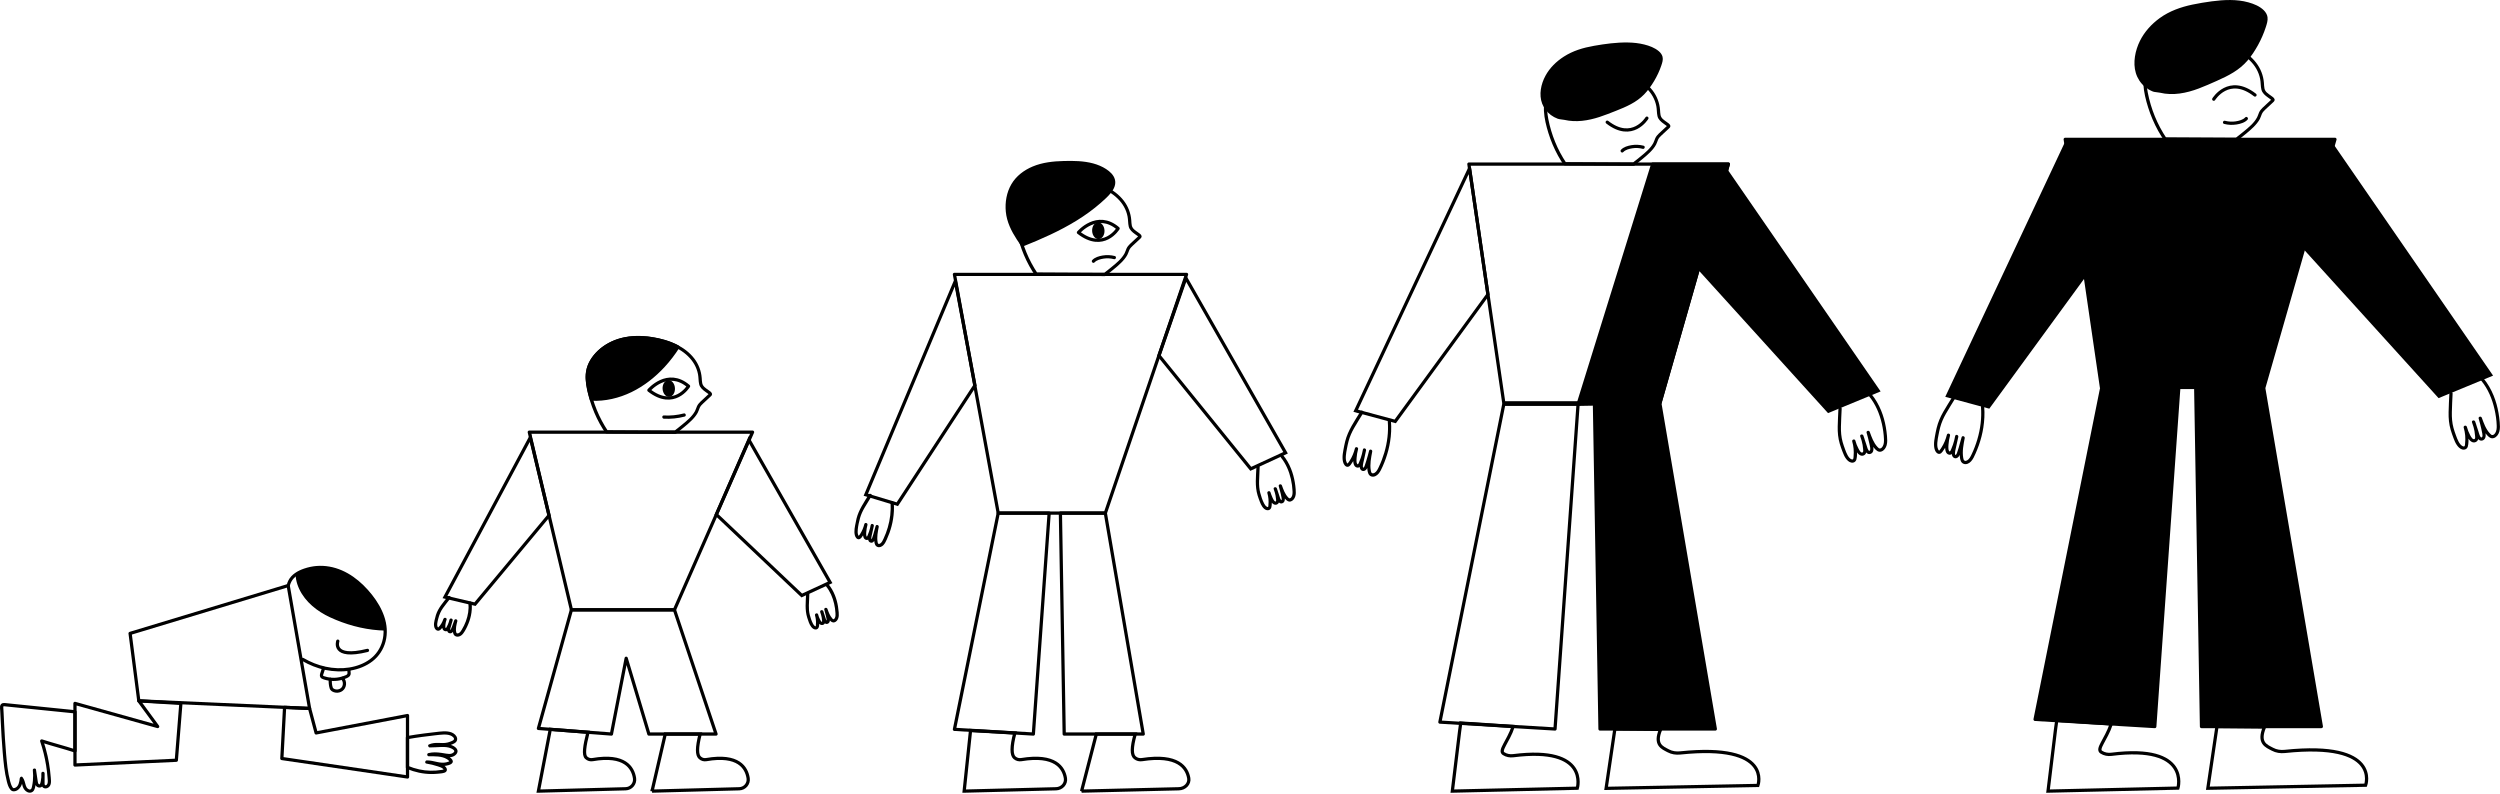 <svg width="1216" height="386" viewBox="0 0 1216 386" fill="none" xmlns="http://www.w3.org/2000/svg">
<g clip-path="url(#clip0_1_18)">
<path d="M140.172 284.816L63.277 308.088L67.511 340.888L150.584 344.593L140.172 284.816Z" stroke="black" stroke-width="1.58" stroke-linecap="round" stroke-linejoin="round"/>
<path d="M87.979 342.136L85.767 369.785L36.465 372.107V342.136L76.682 353.377L67.511 340.888L87.979 342.136Z" stroke="black" stroke-width="1.58" stroke-linecap="round" stroke-linejoin="round"/>
<path d="M36.465 345.414C26.322 344.387 16.179 343.36 6.035 342.325C4.795 342.199 3.547 342.057 2.307 341.946C1.066 341.835 0.174 342.381 0.024 343.629C-0.055 344.277 0.063 344.972 0.103 345.627C0.197 347.326 0.269 349.016 0.355 350.715C0.6 355.778 0.869 360.834 1.303 365.882C1.706 370.622 2.125 375.472 3.318 380.094C3.673 381.468 4.092 383.017 5.048 384.115C5.419 384.541 5.901 384.849 6.47 384.897C8.389 385.055 9.914 383.364 10.538 381.721C10.925 380.702 11.044 379.612 11.17 378.537L9.819 379.098C10.609 380.07 10.68 381.468 11.068 382.614C11.455 383.759 12.229 384.818 13.366 385.323C14.559 385.853 15.902 385.529 16.574 384.36C16.921 383.759 17.055 383.064 17.182 382.4C17.34 381.595 17.458 380.781 17.537 379.967C17.727 378.166 17.719 376.349 17.529 374.556L15.981 374.769C16.218 376.373 16.455 377.977 16.684 379.58C16.882 380.915 17.111 382.543 18.628 382.993C19.244 383.175 19.923 383.08 20.405 382.637C20.887 382.195 21.069 381.452 21.234 380.821C21.622 379.296 21.772 377.716 21.693 376.152C21.645 375.141 20.12 375.125 20.113 376.152C20.113 377.36 20.097 378.569 20.089 379.778C20.089 380.765 19.947 381.926 20.587 382.764C21.14 383.483 22.103 383.672 22.941 383.356C23.841 383.017 24.442 382.258 24.663 381.334C24.908 380.307 24.773 379.225 24.694 378.19C24.608 377.005 24.489 375.82 24.339 374.643C24.047 372.336 23.66 370.045 23.162 367.778C22.593 365.211 21.882 362.675 21.037 360.187L20.065 361.158C25.429 362.896 30.904 364.271 36.267 366.009C36.757 366.167 37.271 365.74 37.271 365.25V346.22C37.271 345.201 35.691 345.201 35.691 346.22V365.25L36.694 364.492C31.33 362.754 25.856 361.379 20.492 359.641C19.939 359.46 19.331 360.052 19.52 360.613C20.816 364.437 21.795 368.363 22.435 372.352C22.751 374.319 22.98 376.302 23.13 378.293C23.194 379.138 23.344 380.086 23.146 380.923C23.035 381.366 22.617 382.116 22.024 381.934C21.748 381.847 21.708 381.524 21.685 381.271C21.637 380.757 21.677 380.22 21.685 379.699C21.685 378.522 21.701 377.345 21.708 376.168H20.128C20.184 377.384 20.113 378.601 19.868 379.794C19.765 380.291 19.686 380.884 19.449 381.342C19.315 381.61 19.07 381.547 18.849 381.366C18.501 381.073 18.43 380.497 18.359 380.078C18.256 379.462 18.177 378.838 18.082 378.214C17.893 376.934 17.703 375.646 17.514 374.366C17.387 373.497 15.87 373.687 15.965 374.58C16.147 376.318 16.163 378.071 15.997 379.809C15.91 380.67 15.784 381.524 15.602 382.369C15.491 382.89 15.381 383.775 14.788 383.996C14.346 384.162 13.84 383.862 13.508 383.585C13.027 383.183 12.742 382.669 12.56 382.077C12.11 380.647 11.928 379.201 10.957 378.008C10.475 377.416 9.677 377.969 9.606 378.569C9.416 380.244 9.093 382.63 7.212 383.254C7.023 383.317 6.857 383.34 6.659 383.356C6.509 383.364 6.446 383.301 6.667 383.372C6.533 383.325 6.391 383.246 6.588 383.372C6.517 383.333 6.438 383.277 6.367 383.246C6.573 383.356 6.367 383.246 6.28 383.151C6.241 383.111 6.209 383.072 6.178 383.032C6.035 382.89 6.225 383.104 6.178 383.032C6.106 382.93 6.035 382.827 5.964 382.716C5.814 382.472 5.688 382.211 5.569 381.942C5.514 381.816 5.577 381.974 5.585 381.99C5.569 381.95 5.553 381.911 5.538 381.863C5.506 381.784 5.474 381.713 5.451 381.634C5.388 381.46 5.324 381.287 5.269 381.113C5.143 380.734 5.032 380.354 4.929 379.975C3.76 375.662 3.373 371.238 2.978 366.806C2.536 361.909 2.259 357.003 2.014 352.089C1.928 350.288 1.849 348.487 1.754 346.694C1.722 346.109 1.691 345.533 1.651 344.948C1.627 344.632 1.588 344.308 1.596 343.992C1.596 343.573 1.667 343.51 2.086 343.534C2.686 343.566 3.294 343.652 3.895 343.716C13.58 344.695 23.265 345.683 32.95 346.662L36.481 347.018C36.907 347.057 37.271 346.623 37.271 346.228C37.271 345.762 36.907 345.477 36.481 345.438L36.465 345.414Z" fill="black"/>
<path d="M150.584 344.593L153.76 356.497L198.211 348.037V377.929L137.091 368.939L138.418 344.055L150.584 344.593Z" stroke="black" stroke-width="1.58" stroke-linecap="round" stroke-linejoin="round"/>
<path d="M140.938 285.029C141.278 283.615 141.918 282.319 142.921 281.253C143.925 280.186 145.22 279.381 146.571 278.765C149.968 277.208 153.807 276.553 157.528 276.829C165.712 277.445 172.695 282.256 177.996 288.244C183.06 293.964 187.333 301.279 186.457 309.186C186.054 312.796 184.497 316.272 181.954 318.879C179.41 321.486 176.1 323.137 172.632 324.077C165.238 326.076 157.101 324.796 150.292 321.462C149.391 321.02 148.506 320.546 147.637 320.048C146.768 319.551 145.955 320.909 146.84 321.415C150.394 323.437 154.186 325.033 158.199 325.847C162.212 326.66 166.486 326.85 170.578 326.147C174.409 325.483 178.154 324.022 181.243 321.628C184.347 319.219 186.543 315.83 187.531 312.03C189.664 303.807 185.998 295.709 180.966 289.334C175.737 282.714 168.73 277.098 160.237 275.597C156.066 274.862 151.903 275.202 147.898 276.568C144.833 277.619 141.8 279.333 140.275 282.319C139.904 283.046 139.627 283.82 139.438 284.618C139.201 285.606 140.725 286.024 140.962 285.037L140.938 285.029Z" fill="black"/>
<path d="M187.357 306.319C177.87 306.153 168.145 303.483 159.819 299.485C151.453 295.472 144.707 288.11 144.169 279.76C146.05 278.267 148.34 277.153 150.781 276.56C156.13 275.257 161.983 276.237 166.873 278.551C171.755 280.866 175.76 284.413 179.094 288.307C182.941 292.786 186.038 297.898 187.049 303.435C187.223 304.391 187.325 305.355 187.357 306.326V306.319Z" fill="black"/>
<path d="M187.357 305.924C179.528 305.774 171.763 303.996 164.495 301.105C161.193 299.793 157.954 298.277 155.039 296.215C152.385 294.335 149.984 292.044 148.119 289.366C146.136 286.522 144.793 283.228 144.556 279.752L144.438 280.028C150.734 275.075 159.732 275.605 166.66 278.883C170.057 280.487 173.106 282.746 175.792 285.361C178.478 287.976 180.927 290.93 182.894 294.137C185.153 297.819 186.796 301.966 186.954 306.319C186.97 306.824 187.76 306.824 187.744 306.319C187.46 298.49 182.759 291.459 177.506 285.969C172.253 280.479 165.167 276.134 157.267 275.628C153.357 275.376 149.36 276.094 145.947 278.069C145.536 278.306 145.141 278.559 144.754 278.828C144.477 279.025 143.885 279.31 143.782 279.649C143.695 279.942 143.822 280.423 143.861 280.724C143.909 281.126 143.972 281.529 144.043 281.924C144.343 283.512 144.865 285.045 145.552 286.506C148.522 292.842 154.336 297.384 160.561 300.267C168.026 303.72 176.108 305.979 184.324 306.579C185.335 306.65 186.346 306.698 187.357 306.714C187.863 306.722 187.863 305.932 187.357 305.924Z" fill="black"/>
<path d="M197.998 374.035C201.742 375.583 205.748 376.468 209.816 376.491C210.874 376.491 211.941 376.444 212.992 376.341C214.042 376.239 215.243 376.183 216.238 375.828C217.321 375.441 217.676 374.453 217.092 373.458C216.641 372.684 215.835 372.218 215.038 371.878C212.755 370.906 210.298 370.306 207.849 369.911L207.636 371.459C209.429 371.436 211.119 371.981 212.865 372.313C214.611 372.644 216.388 372.715 218.079 372.194C218.829 371.965 219.833 371.633 220.157 370.843C220.504 370.006 219.856 369.255 219.272 368.718C218.134 367.675 216.641 367.075 215.148 366.751C212.999 366.285 210.78 366.293 208.591 366.301L208.805 367.849C210.835 367.344 212.905 367.51 214.951 367.841C216.894 368.149 219.074 368.781 220.899 367.731C221.689 367.28 222.455 366.514 222.55 365.574C222.645 364.634 222.053 363.923 221.389 363.394C219.943 362.24 218.047 361.885 216.246 361.79C213.845 361.664 211.443 362.019 209.042 361.996L209.437 363.465C210.811 362.872 212.304 362.904 213.766 362.967C215.227 363.03 216.641 363.046 218.055 362.707C218.719 362.549 219.367 362.311 219.999 362.043C220.631 361.774 221.318 361.458 221.8 360.937C222.811 359.847 222.368 358.338 221.413 357.39C219.454 355.423 216.215 355.613 213.687 355.865C211.159 356.118 208.757 356.426 206.301 356.75C203.52 357.121 200.739 357.508 197.974 358.006C197.635 358.069 197.398 358.441 197.398 358.765V373.268C197.398 374.287 198.978 374.287 198.978 373.268V358.765L198.401 359.523C202.872 358.717 207.383 358.14 211.894 357.627C213.11 357.493 214.327 357.343 215.543 357.295C216.76 357.248 218.055 357.295 219.201 357.777C219.777 358.022 221.176 358.891 220.749 359.713C220.512 360.163 219.793 360.416 219.367 360.597C218.782 360.85 218.174 361.048 217.558 361.19C216.136 361.522 214.69 361.403 213.244 361.356C211.641 361.3 210.124 361.443 208.639 362.09C207.888 362.414 208.315 363.552 209.034 363.56C210.938 363.575 212.826 363.37 214.729 363.331C216.302 363.299 218.016 363.354 219.461 364.034C219.943 364.263 220.733 364.666 220.939 365.203C221.16 365.779 220.188 366.348 219.777 366.506C218.94 366.838 218.008 366.72 217.139 366.585C216.27 366.451 215.44 366.301 214.587 366.182C212.502 365.882 210.432 365.803 208.37 366.309C207.501 366.522 207.691 367.865 208.584 367.857C211.475 367.857 214.816 367.691 217.384 369.255C217.613 369.398 217.834 369.548 218.032 369.721C218.142 369.816 218.529 370.338 218.64 370.353C218.711 370.353 218.758 370.195 218.695 370.18C218.687 370.18 218.569 370.266 218.553 370.274C218.427 370.353 218.284 370.409 218.15 370.464C217.787 370.614 217.407 370.717 217.028 370.804C215.614 371.12 214.153 370.962 212.755 370.661C211.048 370.298 209.366 369.832 207.604 369.856C206.751 369.864 206.482 371.262 207.391 371.404C209.287 371.712 211.167 372.155 212.992 372.771C213.75 373.031 214.572 373.276 215.227 373.742C215.354 373.837 215.48 373.94 215.583 374.058C215.646 374.129 215.717 374.359 215.78 374.39C215.693 374.343 215.946 374.303 215.788 374.264C215.788 374.264 215.519 374.351 215.583 374.335C215.346 374.406 215.093 374.438 214.848 374.477C211.238 375.077 207.517 375.014 203.946 374.24C202.043 373.829 200.186 373.221 198.385 372.478C197.99 372.313 197.516 372.652 197.413 373.031C197.287 373.482 197.571 373.837 197.966 374.003L197.998 374.035Z" fill="black"/>
<path d="M156.627 324.828C156.359 325.649 156.09 326.463 155.821 327.284C155.6 327.956 155.434 328.714 155.79 329.378C156.145 330.041 156.872 330.286 157.536 330.507C158.255 330.744 158.981 330.918 159.732 331.037C162.765 331.526 165.886 331.124 168.682 329.852C169.448 329.504 170.207 329.085 170.483 328.232C170.736 327.45 170.396 326.668 170.539 325.894C170.728 324.899 169.204 324.472 169.014 325.475C168.935 325.886 168.927 326.273 168.959 326.684C168.99 327.016 169.085 327.427 168.974 327.75C168.801 328.28 167.774 328.556 167.3 328.738C165.822 329.307 164.266 329.623 162.686 329.67C161.106 329.717 159.534 329.496 158.033 329.014C157.836 328.951 157.322 328.856 157.188 328.651C157.07 328.469 157.22 328.13 157.275 327.94C157.544 327.039 157.86 326.147 158.152 325.254C158.468 324.282 156.943 323.872 156.627 324.835V324.828Z" fill="black"/>
<path d="M159.866 330.436C159.819 331.163 159.835 331.89 159.914 332.609C159.993 333.328 160.103 334.125 160.34 334.836C160.775 336.132 162.078 336.772 163.366 336.922C164.48 337.056 165.688 336.756 166.589 336.085C167.592 335.342 168.169 334.252 168.311 333.02C168.461 331.708 168.019 330.357 167.11 329.394C166.407 328.651 165.293 329.773 165.996 330.507C166.218 330.744 166.47 331.131 166.565 331.416C166.636 331.629 166.691 331.842 166.731 332.056C166.763 332.222 166.739 332.127 166.731 332.095C166.731 332.151 166.739 332.206 166.747 332.261C166.755 332.388 166.755 332.514 166.747 332.632C166.747 332.727 166.739 332.83 166.731 332.925C166.715 333.091 166.723 332.996 166.731 332.964C166.723 333.02 166.715 333.075 166.699 333.13C166.66 333.328 166.573 333.62 166.518 333.746C166.36 334.11 166.146 334.394 165.815 334.686C165.593 334.884 165.183 335.105 164.89 335.2C164.693 335.263 164.495 335.31 164.29 335.342C164.156 335.366 164.393 335.334 164.258 335.342C164.203 335.342 164.148 335.35 164.092 335.358C163.966 335.358 163.848 335.366 163.721 335.358C163.611 335.358 163.5 335.35 163.397 335.334C163.532 335.35 163.231 335.295 163.208 335.295C163.113 335.271 163.026 335.247 162.931 335.224C162.876 335.208 162.829 335.192 162.773 335.168C162.742 335.152 162.607 335.097 162.702 335.137C162.307 334.955 161.983 334.757 161.857 334.402C161.414 333.154 161.359 331.724 161.438 330.413C161.462 329.986 161.059 329.623 160.648 329.623C160.198 329.623 159.882 329.986 159.858 330.413L159.866 330.436Z" fill="black"/>
<path d="M164.306 311.856C164.306 311.856 161.154 320.72 178.738 316.351" stroke="black" stroke-width="1.58" stroke-linecap="round" stroke-linejoin="round"/>
<path d="M468.973 384.802L513.662 383.657C516.498 383.585 518.654 381.176 518.22 378.522C517.398 373.458 513.322 366.743 496.749 369.477C495.627 369.658 494.473 369.413 493.486 368.568C491.898 367.217 491.827 363.299 493.62 356.537L472.07 355.32L468.965 384.802H468.973Z" stroke="black" stroke-width="1.58" stroke-miterlimit="3"/>
<path d="M526.088 384.802L573.384 383.657C576.385 383.585 578.668 381.176 578.21 378.522C577.341 373.458 573.028 366.743 555.483 369.477C554.298 369.658 553.081 369.413 552.031 368.568C550.348 367.217 550.277 363.797 552.173 357.042H533.253L526.08 384.81L526.088 384.802Z" stroke="black" stroke-width="1.58" stroke-miterlimit="3"/>
<path d="M464.684 136.712L421.133 240.641L436.45 245.254L474.211 187.444L464.684 136.712Z" stroke="black" stroke-width="1.58" stroke-miterlimit="3"/>
<path d="M576.804 135.203L625.3 220.228L608.371 228.048L563.706 172.948L576.804 135.203Z" stroke="black" stroke-width="1.58" stroke-miterlimit="3"/>
<path d="M433.132 244.527C433.456 248.572 432.959 252.632 431.821 256.527C431.276 258.399 430.589 260.24 429.751 262.009C429.372 262.823 428.946 263.81 428.179 264.332C427.942 264.49 427.618 264.64 427.326 264.537C426.955 264.395 426.907 263.881 426.852 263.542C426.457 261.148 426.955 258.668 427.413 256.321C427.603 255.334 426.141 254.907 425.888 255.903C425.564 257.182 425.217 258.454 424.83 259.718C424.648 260.303 424.466 260.895 424.269 261.48C424.19 261.709 424.111 261.946 423.977 262.151C424 262.12 423.771 262.396 423.771 262.38C423.771 262.357 423.921 262.491 423.921 262.452C423.913 262.357 423.811 262.207 423.803 262.088C423.779 261.883 423.803 261.662 423.819 261.456C423.874 260.895 424.04 260.342 424.158 259.797C424.451 258.47 424.743 257.143 425.027 255.816L423.503 255.397C423.313 256.456 423.06 257.506 422.713 258.533C422.547 259.023 422.365 259.505 422.16 259.979C422.041 260.255 421.836 260.935 421.575 261.077C421.591 261.069 421.646 261.061 421.67 261.077C421.607 261.03 421.567 260.966 421.528 260.911C421.409 260.729 421.362 260.485 421.338 260.271C421.267 259.75 421.322 259.197 421.354 258.676C421.433 257.546 421.638 256.44 421.931 255.35L420.406 254.931C419.979 256.622 419.332 258.233 418.384 259.695C418.265 259.876 418.147 260.05 418.02 260.224C417.925 260.358 417.72 260.54 417.657 260.69C417.625 260.769 417.53 260.729 417.657 260.753C417.799 260.785 417.688 260.722 417.688 260.698C417.688 260.595 417.436 260.287 417.396 260.161C417.104 259.315 417.135 258.375 417.222 257.498C417.404 255.658 417.823 253.77 418.32 251.984C418.818 250.199 419.6 248.548 420.532 246.944C421.63 245.056 422.8 243.208 423.937 241.336C424.466 240.467 423.1 239.669 422.57 240.538C420.28 244.282 417.681 247.948 416.606 252.269C416.33 253.367 416.116 254.489 415.919 255.603C415.721 256.716 415.548 257.751 415.587 258.833C415.627 259.845 415.816 260.998 416.519 261.764C417.286 262.602 418.32 262.396 418.984 261.567C420.422 259.758 421.37 257.577 421.931 255.35C422.175 254.362 420.675 253.944 420.406 254.931C420.019 256.361 419.79 257.846 419.742 259.331C419.703 260.54 419.9 262.309 421.346 262.625C422.792 262.941 423.463 260.99 423.882 259.947C424.411 258.62 424.79 257.23 425.035 255.824C425.209 254.836 423.732 254.402 423.51 255.405C423.139 257.111 422.744 258.81 422.389 260.524C422.16 261.614 421.986 263.336 423.274 263.866C424.932 264.545 425.659 262.38 426.031 261.227C426.552 259.616 427.018 257.98 427.429 256.337L425.904 255.919C425.438 258.344 424.964 260.84 425.256 263.313C425.391 264.426 425.651 265.619 426.836 266.046C427.847 266.409 428.922 265.92 429.641 265.201C430.423 264.411 430.905 263.368 431.355 262.373C431.805 261.377 432.248 260.295 432.635 259.228C433.425 257.04 434.017 254.773 434.388 252.474C434.807 249.859 434.949 247.205 434.736 244.559C434.657 243.555 433.077 243.54 433.156 244.559L433.132 244.527Z" fill="black"/>
<path d="M623.009 222.527C625.474 225.544 627.015 229.225 627.876 232.994C628.318 234.921 628.602 236.904 628.689 238.879C628.729 239.827 628.713 240.838 628.207 241.675C628.034 241.96 627.781 242.26 627.457 242.363C627.038 242.505 626.746 242.126 626.477 241.841C624.992 240.253 624.25 238.113 623.523 236.106C623.183 235.166 621.714 235.537 621.998 236.525C622.354 237.741 622.67 238.966 622.954 240.206C623.096 240.822 623.231 241.438 623.349 242.055C623.396 242.307 623.57 243.176 623.199 243.303C623.27 243.279 623.199 243.326 623.12 243.208C623.001 243.05 622.899 242.9 622.812 242.718C622.591 242.26 622.464 241.754 622.306 241.272C621.896 240.016 621.477 238.76 621.066 237.504L619.541 237.923C619.928 238.934 620.229 239.969 620.426 241.035C620.521 241.557 620.6 242.086 620.639 242.615C620.663 242.892 620.829 243.674 620.56 243.879C619.676 244.582 618.112 239.985 617.969 239.456L616.445 239.874C616.982 241.739 617.164 243.666 616.958 245.602C616.934 245.799 616.95 246.455 616.769 246.589C616.603 246.707 616.295 246.534 616.152 246.447C615.544 246.083 615.141 245.428 614.825 244.812C614.019 243.255 613.451 241.486 613 239.795C612.487 237.891 612.368 235.964 612.416 234.005C612.463 231.73 612.598 229.447 612.7 227.172C612.748 226.152 611.168 226.16 611.12 227.172C610.923 231.745 610.33 236.469 611.681 240.925C611.997 241.976 612.376 243.01 612.771 244.029C613.103 244.891 613.467 245.752 614.004 246.502C614.541 247.253 615.204 247.908 616.089 248.129C617.069 248.382 618.009 247.932 618.333 246.952C618.514 246.391 618.546 245.736 618.586 245.151C618.625 244.567 618.641 243.919 618.609 243.303C618.546 242.007 618.333 240.712 617.969 239.463C617.685 238.492 616.184 238.895 616.445 239.882C616.808 241.241 617.345 242.568 618.064 243.777C618.704 244.843 619.881 246.004 621.224 245.325C622.567 244.646 622.275 243.003 622.125 241.818C621.935 240.34 621.587 238.903 621.058 237.512C620.703 236.58 619.21 236.951 619.534 237.931C620.055 239.527 620.56 241.122 621.106 242.71C621.469 243.777 622.298 245.262 623.681 244.804C625.348 244.251 624.984 242.205 624.716 240.901C624.376 239.29 623.981 237.686 623.523 236.106L621.998 236.525C622.764 238.634 623.554 240.783 624.992 242.544C625.735 243.445 626.722 244.314 627.97 243.856C628.989 243.477 629.645 242.552 629.985 241.557C630.372 240.427 630.301 239.187 630.214 238.01C630.127 236.833 629.985 235.695 629.787 234.55C629.408 232.306 628.816 230.087 627.962 227.969C627.007 225.599 625.751 223.388 624.123 221.405C623.475 220.615 622.37 221.744 623.009 222.519V222.527Z" fill="black"/>
<path d="M524.556 113.084C524.556 113.084 533.624 102.396 543.847 111.125C543.847 111.125 536.824 122.659 524.556 113.084Z" stroke="black" stroke-width="1.58" stroke-linejoin="round"/>
<path d="M534.441 116.288C536.1 116.198 537.347 114.306 537.224 112.062C537.102 109.819 535.657 108.073 533.998 108.164C532.338 108.254 531.092 110.146 531.214 112.39C531.336 114.633 532.781 116.379 534.441 116.288Z" fill="black"/>
<path d="M553.769 114.767C553.769 114.767 553.792 114.759 553.729 114.838C553.65 114.933 553.539 115.02 553.445 115.099C553.255 115.272 553.065 115.446 552.876 115.62C552.497 115.968 552.125 116.315 551.746 116.671C551.027 117.342 550.285 117.998 549.582 118.685C548.934 119.317 548.341 120.012 547.962 120.842C547.615 121.6 547.417 122.406 547.03 123.148C545.6 125.858 543.033 127.92 540.702 129.831C540.023 130.384 539.336 130.93 538.656 131.483C538.048 131.972 537.274 132.462 536.816 133.102L537.495 132.707C533.711 132.683 529.927 132.667 526.135 132.644L508.148 132.549C506.765 132.549 505.383 132.533 503.993 132.525L504.672 132.92C500.343 126.474 497.404 119.214 495.911 111.599C495.327 108.605 495.034 105.493 495.935 102.53C496.922 99.252 499.166 96.361 501.749 94.164C507.65 89.164 515.613 87.71 523.141 88.437C526.949 88.808 530.773 89.638 534.359 90.965C537.724 92.213 540.947 93.999 543.538 96.519C546.13 99.038 547.781 101.914 548.444 105.303C548.768 106.93 548.634 108.605 549.021 110.217C549.408 111.828 550.727 112.934 552.062 113.89C552.37 114.111 552.678 114.324 552.979 114.553C553.144 114.68 553.69 115.004 553.737 115.193C553.974 116.181 555.491 115.762 555.262 114.775C555.072 113.985 554.108 113.424 553.492 112.981C552.876 112.539 552.212 112.105 551.644 111.575C551.075 111.046 550.664 110.422 550.498 109.632C550.324 108.787 550.324 107.957 550.253 107.104C549.992 103.668 548.744 100.405 546.643 97.664C541.966 91.581 534.327 88.69 526.996 87.394C519.097 86.004 510.731 86.525 503.748 90.791C500.612 92.711 497.894 95.318 496.006 98.486C494.339 101.282 493.604 104.426 493.778 107.673C493.976 111.291 494.892 114.933 495.959 118.385C497.144 122.192 498.708 125.89 500.627 129.381C501.109 130.25 501.607 131.111 502.136 131.956C502.381 132.351 502.634 132.746 502.895 133.141C503.171 133.56 503.4 134.082 503.969 134.121C504.119 134.129 504.269 134.121 504.419 134.121L507.524 134.137L519.184 134.2C523.363 134.224 527.542 134.247 531.721 134.271L535.915 134.295H537.076C537.337 134.295 537.622 134.334 537.859 134.192C538.017 134.097 538.127 133.955 538.254 133.845C538.38 133.734 538.514 133.623 538.641 133.513C538.949 133.252 539.265 132.999 539.573 132.746C540.213 132.225 540.853 131.72 541.485 131.198C542.82 130.116 544.139 129.002 545.355 127.785C546.485 126.664 547.559 125.423 548.318 124.009C548.729 123.251 548.942 122.429 549.282 121.647C549.661 120.771 550.324 120.107 551.019 119.467C551.754 118.78 552.505 118.093 553.247 117.405C553.65 117.034 554.045 116.663 554.448 116.291C554.78 115.983 555.183 115.675 555.246 115.193C555.309 114.775 555.143 114.348 554.693 114.222C554.322 114.119 553.784 114.348 553.721 114.775L553.769 114.767Z" fill="black"/>
<path d="M464.233 133.465L485.531 249.583H537.637L577.136 133.465H464.233Z" stroke="black" stroke-width="1.58" stroke-linecap="round" stroke-linejoin="round"/>
<path d="M532.384 127.628C533.443 126.474 535.283 126.04 536.768 125.795C538.451 125.518 540.181 125.629 541.824 126.055C542.812 126.308 543.23 124.784 542.243 124.531C540.307 124.033 538.317 123.946 536.342 124.27C534.58 124.562 532.503 125.155 531.262 126.506C530.575 127.256 531.689 128.378 532.376 127.62L532.384 127.628Z" fill="black"/>
<path d="M485.531 249.583L464.233 354.752L502.626 357.043L510.312 249.583H485.531Z" stroke="black" stroke-width="1.58" stroke-linecap="round" stroke-linejoin="round"/>
<path d="M515.779 249.583L517.627 357.043H556.075L537.637 249.583H515.779Z" stroke="black" stroke-width="1.58" stroke-linecap="round" stroke-linejoin="round"/>
<path d="M497.31 119.135C512.137 113.211 526.981 106.243 538.269 94.939C540.094 93.106 541.943 90.831 541.666 88.255C541.445 86.225 539.928 84.566 538.269 83.365C533.024 79.566 526.135 79.044 519.658 79.076C514.934 79.1 510.17 79.36 505.628 80.664C501.093 81.967 496.764 84.4 493.881 88.137C490.445 92.585 489.354 98.557 490.152 104.126C490.95 109.695 494.102 114.522 497.31 119.143V119.135Z" fill="black"/>
<path d="M497.515 119.894C506.521 116.291 515.455 112.365 523.726 107.254C527.826 104.718 531.752 101.89 535.386 98.707C537.156 97.15 538.98 95.539 540.442 93.683C541.903 91.826 542.907 89.63 542.282 87.292C541.69 85.072 539.857 83.429 538.001 82.22C536.144 81.011 533.901 80.071 531.681 79.479C527.06 78.246 522.17 78.191 517.422 78.31C512.295 78.436 507.066 78.989 502.294 80.988C498.076 82.757 494.284 85.593 491.946 89.583C489.607 93.572 488.778 98.406 489.228 102.996C489.71 107.957 491.914 112.397 494.6 116.521C495.256 117.532 495.943 118.535 496.63 119.522C497.207 120.352 498.573 119.562 497.997 118.725C495.335 114.885 492.657 110.888 491.424 106.322C490.279 102.064 490.46 97.356 491.977 93.216C493.494 89.077 496.456 85.893 500.217 83.753C504.324 81.414 509.025 80.427 513.693 80.063C516.19 79.874 518.702 79.826 521.206 79.85C523.426 79.874 525.654 79.977 527.858 80.3C530.062 80.624 532.218 81.138 534.256 81.999C536.294 82.86 538.167 83.958 539.565 85.562C540.205 86.288 540.718 87.181 540.868 88.145C541.026 89.172 540.75 90.207 540.276 91.107C539.241 93.066 537.503 94.615 535.907 96.108C532.558 99.228 528.908 102.009 525.077 104.513C517.296 109.6 508.827 113.55 500.248 117.074C499.205 117.5 498.163 117.927 497.12 118.345C496.725 118.503 496.448 118.875 496.567 119.317C496.67 119.696 497.144 120.028 497.539 119.87L497.515 119.894Z" fill="black"/>
<path d="M261.883 384.802L304.304 383.656C306.99 383.585 309.044 381.176 308.633 378.522C307.859 373.458 303.98 366.743 288.252 369.476C287.186 369.658 286.095 369.413 285.155 368.568C283.646 367.217 284.294 362.92 285.993 356.165L267.657 354.751L261.875 384.802H261.883Z" stroke="black" stroke-width="1.58" stroke-miterlimit="3"/>
<path d="M317.149 384.802L359.57 383.657C362.256 383.585 364.31 381.176 363.899 378.522C363.125 373.458 359.246 366.743 343.518 369.477C342.452 369.658 341.362 369.413 340.421 368.568C338.913 367.217 338.842 363.797 340.548 357.042H323.579L317.149 384.81V384.802Z" stroke="black" stroke-width="1.58" stroke-miterlimit="3"/>
<path d="M257.957 212.794L216.436 290.417L231.042 293.861L267.041 250.681L257.957 212.794Z" stroke="black" stroke-width="1.58" stroke-miterlimit="3"/>
<path d="M364.263 213.939L403.777 283.275L389.984 289.65L348.432 250.254L364.263 213.939Z" stroke="black" stroke-width="1.58" stroke-miterlimit="3"/>
<path d="M227.835 293.324C228.143 296.349 227.653 299.351 226.595 302.195C226.066 303.617 225.394 304.984 224.612 306.279C224.256 306.872 223.869 307.519 223.245 307.875C223.008 308.009 222.74 308.112 222.463 308.088C222.116 308.064 222.005 307.883 221.926 307.567C221.492 305.805 222.013 303.893 222.44 302.179C222.684 301.192 221.223 300.789 220.915 301.76C220.607 302.732 220.275 303.664 219.912 304.596C219.738 305.039 219.572 305.489 219.367 305.916C219.28 306.105 219.169 306.24 219.051 306.405C218.972 306.516 218.932 306.398 218.972 306.469C218.972 306.453 218.987 306.082 218.995 305.995C219.058 305.56 219.216 305.134 219.335 304.715C219.604 303.743 219.88 302.772 220.149 301.8L218.624 301.381C218.442 302.179 218.205 302.961 217.874 303.704C217.708 304.075 217.518 304.446 217.321 304.802C217.249 304.936 217.028 305.45 216.878 305.465C216.467 305.521 216.625 304.067 216.649 303.83C216.728 303.016 216.926 302.219 217.194 301.444L215.67 301.026C215.18 302.535 214.334 304.146 213.118 305.205C213.047 305.236 213.055 305.252 213.157 305.252C213.086 305.221 213.031 305.173 212.984 305.102C212.865 304.968 212.81 304.786 212.762 304.62C212.636 304.194 212.636 303.751 212.676 303.317C212.747 302.456 212.992 301.595 213.213 300.765C213.679 298.94 214.382 297.313 215.472 295.765C216.562 294.216 217.81 292.707 218.987 291.199C219.248 290.859 219.311 290.409 218.987 290.085C218.711 289.808 218.134 289.745 217.874 290.085C215.67 292.913 213.134 295.646 212.036 299.122C211.767 299.983 211.546 300.86 211.356 301.745C211.167 302.629 211.017 303.475 211.119 304.344C211.214 305.149 211.491 305.987 212.178 306.484C212.905 307.022 213.734 306.832 214.35 306.24C215.693 304.936 216.649 303.23 217.218 301.46C217.534 300.489 216.017 300.086 215.693 301.042C215.164 302.598 214.105 306.65 216.665 307.037C217.858 307.219 218.498 306.042 218.956 305.149C219.501 304.091 219.904 302.969 220.172 301.816C220.401 300.828 218.924 300.41 218.648 301.397C218.284 302.708 217.874 304.012 217.55 305.339C217.313 306.295 217.368 307.606 218.49 307.97C219.841 308.404 220.591 307.109 221.026 306.074C221.563 304.802 222.029 303.506 222.455 302.195L220.931 301.776C220.465 303.672 220.03 305.616 220.338 307.575C220.48 308.475 220.883 309.297 221.815 309.581C222.669 309.842 223.609 309.597 224.32 309.083C225.031 308.57 225.568 307.796 226.034 307.022C226.5 306.247 226.911 305.465 227.282 304.66C228.056 303.001 228.672 301.271 229.052 299.477C229.478 297.463 229.628 295.393 229.423 293.347C229.383 292.921 229.091 292.557 228.633 292.557C228.238 292.557 227.803 292.921 227.843 293.347L227.835 293.324Z" fill="black"/>
<path d="M401.81 285.25C403.777 287.659 405.002 290.59 405.705 293.6C406.06 295.125 406.289 296.673 406.376 298.229C406.423 299.011 406.463 299.888 406.068 300.591C405.95 300.812 405.72 301.152 405.452 301.2C405.183 301.247 404.978 300.955 404.812 300.765C403.643 299.493 403.05 297.779 402.474 296.183C402.134 295.243 400.665 295.614 400.949 296.602C401.233 297.589 401.478 298.529 401.699 299.501C401.81 299.991 401.921 300.481 402.015 300.97C402.055 301.168 402.102 301.373 402.094 301.579C402.094 301.602 402 301.934 402 301.942C402.008 301.974 402.126 301.926 402.126 301.934C402.126 301.934 401.889 301.571 401.873 301.547C401.684 301.152 401.581 300.71 401.439 300.291C401.115 299.304 400.791 298.308 400.459 297.321L398.935 297.739C399.258 298.601 399.511 299.477 399.677 300.386C399.748 300.805 399.804 301.215 399.835 301.642C399.835 301.737 399.914 302.408 399.835 302.448C399.48 302.621 398.982 301.523 398.871 301.302C398.468 300.544 398.168 299.746 397.947 298.917L396.422 299.335C396.841 300.781 396.991 302.266 396.857 303.767C396.841 303.917 396.857 304.596 396.715 304.691C396.77 304.66 396.478 304.573 396.415 304.533C395.917 304.249 395.593 303.688 395.348 303.19C394.7 301.926 394.25 300.496 393.887 299.122C393.484 297.589 393.397 296.033 393.436 294.453C393.476 292.613 393.586 290.764 393.665 288.923C393.713 287.904 392.133 287.912 392.086 288.923C391.92 292.755 391.446 296.681 392.623 300.402C393.105 301.934 393.61 303.672 394.613 304.952C395.08 305.552 395.704 306.082 396.478 306.184C397.339 306.303 398.066 305.805 398.287 304.96C398.524 304.036 398.532 302.985 398.484 302.037C398.429 300.978 398.255 299.92 397.963 298.901C397.671 297.882 396.17 298.332 396.438 299.319C396.746 300.457 397.197 301.579 397.813 302.59C398.35 303.467 399.243 304.304 400.356 303.925C401.573 303.514 401.502 302.108 401.383 301.073C401.233 299.778 400.941 298.522 400.483 297.305C400.127 296.373 398.634 296.744 398.958 297.724C399.401 299.067 399.796 300.425 400.285 301.753C400.641 302.716 401.447 303.885 402.64 303.38C403.943 302.835 403.714 301.263 403.485 300.157C403.208 298.814 402.877 297.479 402.489 296.16L400.965 296.578C401.597 298.332 402.252 300.109 403.453 301.563C404.054 302.29 404.836 302.969 405.847 302.708C406.755 302.479 407.371 301.666 407.695 300.828C408.059 299.888 408.019 298.838 407.948 297.85C407.877 296.863 407.758 295.923 407.6 294.959C407.3 293.118 406.818 291.301 406.123 289.563C405.333 287.58 404.291 285.748 402.94 284.097C402.3 283.307 401.186 284.428 401.826 285.211L401.81 285.25Z" fill="black"/>
<path d="M315.617 189.806C315.617 189.806 324.685 179.118 334.908 187.847C334.908 187.847 327.885 199.38 315.617 189.806Z" stroke="black" stroke-width="1.58" stroke-linejoin="round"/>
<path d="M325.508 193.027C327.168 192.937 328.414 191.044 328.292 188.801C328.169 186.557 326.725 184.812 325.065 184.902C323.405 184.993 322.159 186.885 322.281 189.128C322.403 191.372 323.848 193.117 325.508 193.027Z" fill="black"/>
<path d="M344.83 191.489C344.83 191.489 344.853 191.481 344.79 191.56C344.711 191.655 344.6 191.741 344.506 191.82C344.316 191.994 344.126 192.168 343.937 192.342C343.558 192.689 343.186 193.037 342.807 193.393C342.088 194.064 341.346 194.72 340.643 195.407C339.995 196.039 339.402 196.734 339.023 197.564C338.676 198.322 338.478 199.128 338.091 199.87C336.661 202.58 334.094 204.642 331.763 206.553C331.084 207.106 330.397 207.651 329.717 208.204C329.109 208.694 328.335 209.184 327.877 209.824L328.556 209.429C324.772 209.405 320.988 209.389 317.196 209.366C311.201 209.334 305.205 209.302 299.209 209.271C297.826 209.271 296.444 209.255 295.054 209.247L295.733 209.642C291.404 203.196 288.465 195.936 286.972 188.321C286.388 185.327 286.095 182.214 286.996 179.252C287.983 175.974 290.227 173.082 292.81 170.886C298.711 165.886 306.674 164.432 314.202 165.159C318.01 165.53 321.834 166.36 325.42 167.687C328.785 168.935 332.008 170.72 334.599 173.24C337.191 175.76 338.842 178.636 339.505 182.025C339.829 183.652 339.695 185.327 340.082 186.938C340.469 188.55 341.788 189.656 343.123 190.612C343.431 190.833 343.739 191.046 344.04 191.275C344.205 191.402 344.751 191.726 344.798 191.915C345.035 192.903 346.552 192.484 346.323 191.497C346.133 190.707 345.169 190.146 344.553 189.703C343.937 189.261 343.273 188.826 342.705 188.297C342.136 187.768 341.725 187.144 341.559 186.354C341.385 185.509 341.385 184.679 341.314 183.826C341.053 180.39 339.805 177.127 337.704 174.386C333.027 168.303 325.388 165.412 318.057 164.116C310.158 162.726 301.792 163.247 294.809 167.513C291.672 169.433 288.955 172.04 287.067 175.207C285.4 178.004 284.665 181.148 284.839 184.395C285.037 188.013 285.953 191.655 287.02 195.107C288.204 198.914 289.769 202.611 291.688 206.103C292.17 206.972 292.668 207.833 293.197 208.678C293.442 209.073 293.695 209.468 293.955 209.863C294.232 210.282 294.461 210.803 295.03 210.843C295.18 210.851 295.33 210.843 295.48 210.843L298.585 210.859C302.471 210.882 306.358 210.898 310.245 210.922C314.424 210.946 318.603 210.969 322.781 210.993L326.976 211.017H328.137C328.398 211.017 328.683 211.056 328.92 210.914C329.078 210.819 329.188 210.677 329.315 210.566C329.441 210.456 329.575 210.345 329.702 210.235C330.01 209.974 330.326 209.721 330.634 209.468C331.274 208.947 331.914 208.441 332.545 207.92C333.881 206.838 335.2 205.724 336.416 204.507C337.546 203.386 338.62 202.145 339.379 200.731C339.79 199.973 340.003 199.151 340.342 198.369C340.722 197.492 341.385 196.829 342.08 196.189C342.815 195.502 343.566 194.814 344.308 194.127C344.711 193.756 345.106 193.385 345.509 193.013C345.841 192.705 346.244 192.397 346.307 191.915C346.37 191.497 346.204 191.07 345.754 190.944C345.382 190.841 344.845 191.07 344.782 191.497L344.83 191.489Z" fill="black"/>
<path d="M329.765 168.769C320.42 183.455 305.015 194.949 287.62 194.167C287.288 193.061 286.988 191.939 286.727 190.817C285.155 184.008 284.76 179.22 289.303 173.406C292.692 169.061 297.89 166.194 303.151 164.977C308.412 163.753 313.752 164.061 318.792 165.04C322.647 165.799 326.431 166.968 329.765 168.777V168.769Z" fill="black"/>
<path d="M329.085 168.374C325.483 174.022 321.028 179.149 315.798 183.36C310.569 187.57 304.865 190.628 298.537 192.239C294.967 193.148 291.293 193.535 287.62 193.377L288.378 193.953C287.746 191.828 287.225 189.664 286.838 187.476C286.53 185.738 286.356 183.968 286.475 182.199C286.727 178.509 288.6 175.16 291.104 172.514C293.837 169.622 297.392 167.553 301.168 166.336C305.552 164.922 310.221 164.701 314.779 165.206C319.795 165.759 324.899 167.047 329.362 169.448C330.255 169.93 331.053 168.564 330.16 168.082C325.981 165.838 321.32 164.551 316.643 163.863C311.967 163.176 306.793 163.152 302.029 164.432C297.969 165.522 294.098 167.529 291.001 170.389C288.086 173.082 285.7 176.685 285.068 180.658C284.737 182.728 284.847 184.798 285.147 186.859C285.519 189.395 286.119 191.915 286.854 194.372C286.956 194.72 287.264 194.933 287.612 194.949C294.382 195.241 301.081 193.669 307.156 190.722C313.231 187.776 318.729 183.439 323.327 178.438C325.965 175.563 328.343 172.45 330.444 169.156C330.989 168.295 329.623 167.505 329.078 168.358L329.085 168.374Z" fill="black"/>
<path d="M257.443 210.195L277.935 296.61H328.051L366.04 210.195H257.443Z" stroke="black" stroke-width="1.58" stroke-linecap="round" stroke-linejoin="round"/>
<path d="M277.935 296.61L261.883 354.309L297.4 357.043L304.573 320.175L315.616 357.043H348.282L328.051 296.61H277.935Z" stroke="black" stroke-width="1.58" stroke-linecap="round" stroke-linejoin="round"/>
<path d="M332.585 201.103C329.417 201.932 326.163 202.256 322.9 202.082C321.881 202.027 321.889 203.607 322.9 203.662C326.297 203.844 329.717 203.496 333.004 202.627C333.983 202.367 333.573 200.842 332.585 201.103Z" fill="black"/>
<path d="M807.712 354.799C804.536 362.391 808.66 363.694 811.464 365.211C813.21 366.159 815.248 366.435 817.231 366.23C862.433 361.49 855.047 382.037 855.047 382.037L781.209 383.459L785.467 354.586L807.712 354.799Z" stroke="black" stroke-width="1.58" stroke-miterlimit="3"/>
<path d="M709.922 355.929L706.414 384.802L767.202 383.38C767.202 383.38 773.285 362.833 736.07 367.573C734.442 367.778 732.76 367.502 731.322 366.554C729.015 365.037 733.415 360.961 736.03 353.361L710.506 351.663L709.922 355.921V355.929Z" stroke="black" stroke-width="1.58" stroke-miterlimit="3"/>
<path d="M714.78 81.944L659.411 199.799L678.639 204.966L723.73 143.214L714.78 81.944Z" stroke="black" stroke-width="1.58" stroke-miterlimit="3"/>
<path d="M839.753 83.05L913.529 190.027L889.379 199.997L825.668 129.705L839.753 83.05Z" fill="black" stroke="black" stroke-width="1.58" stroke-miterlimit="3"/>
<path d="M675.013 204.966C675.424 210.092 674.776 215.235 673.323 220.157C672.619 222.527 671.743 224.857 670.676 227.093C670.194 228.112 669.633 229.352 668.63 229.96C668.267 230.181 667.801 230.339 667.398 230.15C666.932 229.936 666.845 229.304 666.766 228.862C666.229 225.821 666.876 222.653 667.453 219.659C667.643 218.672 666.181 218.245 665.928 219.24C665.51 220.915 665.052 222.574 664.538 224.217C664.301 224.975 664.08 225.75 663.795 226.492C663.701 226.753 663.59 227.029 663.416 227.251C663.353 227.337 663.203 227.511 663.077 227.503C663.148 227.503 663.108 227.503 663.077 227.472C662.792 227.219 662.903 226.476 662.934 226.16C662.998 225.473 663.195 224.794 663.345 224.122C663.716 222.424 664.088 220.733 664.459 219.035L662.934 218.616C662.69 219.999 662.35 221.357 661.892 222.677C661.678 223.301 661.441 223.909 661.173 224.509C661.039 224.81 660.746 225.758 660.375 225.86C660.446 225.837 660.375 225.86 660.312 225.821C660.209 225.75 660.122 225.615 660.067 225.513C659.933 225.276 659.869 224.991 659.838 224.723C659.751 224.075 659.806 223.388 659.846 222.74C659.948 221.286 660.201 219.856 660.572 218.45L659.048 218.032C658.503 220.204 657.657 222.282 656.433 224.154C656.18 224.541 655.927 224.952 655.611 225.291C655.572 225.331 655.39 225.457 655.446 225.473C655.43 225.473 655.414 225.442 655.406 225.442C655.232 225.378 655.09 225.054 655.019 224.912C654.545 223.948 654.553 222.748 654.624 221.705C654.703 220.512 654.94 219.343 655.161 218.174C655.382 217.005 655.643 215.733 655.967 214.532C656.575 212.265 657.523 210.171 658.692 208.141C660.098 205.692 661.615 203.307 663.092 200.897C663.622 200.028 662.255 199.23 661.726 200.099C658.866 204.776 655.619 209.35 654.284 214.745C653.945 216.104 653.684 217.479 653.431 218.853C653.194 220.141 652.981 221.46 653.012 222.771C653.044 223.996 653.249 225.355 654.047 226.326C654.387 226.737 654.877 227.069 655.43 227.069C656.156 227.069 656.638 226.54 657.049 226.01C658.748 223.791 659.885 221.176 660.565 218.474C660.809 217.487 659.308 217.068 659.04 218.055C658.558 219.833 658.282 221.665 658.21 223.506C658.163 224.92 658.368 227.132 660.114 227.44C661.86 227.748 662.532 225.386 663.006 224.193C663.661 222.534 664.127 220.812 664.443 219.066C664.617 218.079 663.14 217.645 662.919 218.648C662.571 220.251 662.216 221.847 661.868 223.451C661.591 224.731 661.157 226.081 661.378 227.401C661.599 228.72 662.824 229.597 664.048 228.823C665.273 228.048 665.549 226.287 665.936 225.047C666.489 223.285 666.987 221.5 667.437 219.706L665.913 219.288C665.328 222.305 664.736 225.41 665.107 228.491C665.273 229.842 665.589 231.351 667.098 231.769C668.401 232.133 669.712 231.382 670.534 230.403C671.411 229.36 671.972 228.096 672.525 226.856C673.078 225.615 673.607 224.288 674.073 222.969C675.013 220.291 675.724 217.534 676.158 214.737C676.664 211.522 676.83 208.268 676.569 205.021C676.49 204.018 674.91 204.002 674.989 205.021L675.013 204.966Z" fill="black"/>
<path d="M909.136 192.776C912.28 196.608 914.232 201.3 915.33 206.095C915.891 208.552 916.254 211.072 916.357 213.592C916.404 214.809 916.357 216.104 915.701 217.171C915.456 217.566 915.101 217.953 914.642 218.111C914.026 218.324 913.584 217.787 913.205 217.384C911.317 215.361 910.369 212.636 909.444 210.084C909.105 209.144 907.635 209.516 907.92 210.503C908.386 212.107 908.805 213.726 909.168 215.361C909.35 216.159 909.555 216.973 909.666 217.787C909.713 218.15 909.808 219.051 909.35 219.264C908.662 219.588 908.015 216.949 907.904 216.602C907.383 215.022 906.861 213.442 906.34 211.854L904.815 212.273C905.329 213.616 905.724 215.006 905.976 216.428C906.095 217.115 906.182 217.81 906.229 218.513C906.261 218.908 906.403 219.754 906.008 220.03C905.155 220.615 904.239 218.695 903.97 218.197C903.306 216.973 902.809 215.67 902.445 214.319L900.921 214.737C901.6 217.068 901.821 219.493 901.584 221.902C901.545 222.282 901.576 223.064 901.292 223.364C901.102 223.569 900.747 223.482 900.518 223.388C899.672 223.048 899.072 222.139 898.646 221.373C898.132 220.457 897.777 219.461 897.413 218.474C896.987 217.313 896.576 216.144 896.244 214.951C895.565 212.494 895.383 210.005 895.438 207.462C895.494 204.563 895.667 201.671 895.794 198.772C895.841 197.753 894.261 197.761 894.214 198.772C894.087 201.663 893.914 204.563 893.858 207.462C893.803 210.361 894.056 213.142 894.877 215.907C895.272 217.242 895.754 218.553 896.252 219.849C896.663 220.915 897.105 221.997 897.769 222.937C898.432 223.877 899.285 224.754 900.415 224.991C901.6 225.244 902.635 224.659 902.951 223.474C903.322 222.06 903.322 220.433 903.243 218.987C903.164 217.408 902.896 215.835 902.453 214.311C902.169 213.339 900.668 213.742 900.929 214.73C901.387 216.428 902.05 218.079 902.951 219.588C903.686 220.812 904.934 222.139 906.506 221.523C908.212 220.852 907.864 218.656 907.683 217.218C907.446 215.377 907.003 213.584 906.34 211.854C905.984 210.922 904.491 211.293 904.815 212.273C905.455 214.216 906.095 216.167 906.735 218.111C907.169 219.414 908.094 221.349 909.808 220.773C911.775 220.109 911.246 217.581 910.93 216.072C910.511 214.058 910.005 212.059 909.437 210.084L907.912 210.503C908.86 213.118 909.831 215.78 911.609 217.96C912.502 219.059 913.687 220.164 915.211 219.58C916.475 219.09 917.281 217.874 917.652 216.61C918.079 215.148 917.96 213.592 917.834 212.099C917.707 210.606 917.526 209.231 917.281 207.809C916.799 205.052 916.056 202.335 914.998 199.736C913.813 196.821 912.257 194.096 910.258 191.655C909.61 190.865 908.504 191.994 909.144 192.768L909.136 192.776Z" fill="black"/>
<path d="M731.433 196.663L700.363 351.228L756.364 354.586L767.574 196.663H731.433Z" stroke="black" stroke-width="1.58" stroke-linecap="round" stroke-linejoin="round"/>
<path d="M775.545 196.663L778.246 354.586H834.326L807.436 196.663H775.545Z" fill="black" stroke="black" stroke-width="1.58" stroke-linecap="round" stroke-linejoin="round"/>
<path d="M801.045 57.471C801.045 57.471 794.022 69.004 781.754 59.43" stroke="black" stroke-width="1.58" stroke-linecap="round" stroke-linejoin="round"/>
<path d="M810.959 61.104C810.959 61.104 810.983 61.096 810.919 61.175C810.84 61.27 810.73 61.357 810.635 61.436C810.445 61.61 810.256 61.783 810.066 61.957C809.687 62.305 809.316 62.653 808.937 63.008C808.218 63.679 807.475 64.335 806.772 65.022C806.124 65.654 805.532 66.35 805.153 67.179C804.805 67.937 804.608 68.743 804.22 69.486C802.791 72.195 800.223 74.257 797.893 76.169C797.213 76.722 796.526 77.267 795.847 77.82C795.239 78.31 794.464 78.799 794.006 79.439L794.686 79.044C790.902 79.021 787.118 79.005 783.326 78.981C777.33 78.95 771.334 78.918 765.338 78.886C763.956 78.886 762.573 78.871 761.183 78.863L761.862 79.258C757.533 72.811 754.595 65.552 753.102 57.936C752.517 54.942 752.225 51.83 753.125 48.867C754.113 45.589 756.356 42.698 758.939 40.502C764.84 35.501 772.803 34.048 780.332 34.775C784.139 35.146 787.963 35.975 791.549 37.302C794.915 38.55 798.138 40.336 800.729 42.856C803.32 45.376 804.971 48.251 805.635 51.64C805.958 53.268 805.824 54.942 806.211 56.554C806.598 58.166 807.918 59.271 809.253 60.227C809.561 60.449 809.869 60.662 810.169 60.891C810.335 61.017 810.88 61.341 810.927 61.531C811.164 62.518 812.681 62.099 812.452 61.112C812.262 60.322 811.299 59.761 810.682 59.319C810.066 58.876 809.403 58.442 808.834 57.913C808.265 57.383 807.854 56.759 807.688 55.969C807.515 55.124 807.515 54.295 807.444 53.441C807.183 50.005 805.935 46.742 803.833 44.001C799.157 37.919 791.518 35.027 784.187 33.732C776.287 32.341 767.921 32.863 760.938 37.129C757.802 39.048 755.084 41.655 753.196 44.823C751.53 47.619 750.795 50.764 750.969 54.01C751.166 57.628 752.083 61.27 753.149 64.722C754.334 68.53 755.898 72.227 757.818 75.719C758.3 76.588 758.797 77.449 759.327 78.294C759.571 78.689 759.824 79.084 760.085 79.479C760.361 79.897 760.59 80.419 761.159 80.458C761.309 80.466 761.459 80.458 761.61 80.458L764.714 80.474C768.601 80.498 772.487 80.514 776.374 80.537C780.553 80.561 784.732 80.585 788.911 80.609L793.106 80.632H794.267C794.528 80.632 794.812 80.672 795.049 80.529C795.207 80.435 795.318 80.293 795.444 80.182C795.57 80.071 795.705 79.961 795.831 79.85C796.139 79.589 796.455 79.337 796.763 79.084C797.403 78.562 798.043 78.057 798.675 77.535C800.01 76.453 801.329 75.339 802.546 74.123C803.675 73.001 804.75 71.761 805.508 70.347C805.919 69.588 806.132 68.767 806.472 67.985C806.851 67.108 807.515 66.444 808.21 65.805C808.945 65.117 809.695 64.43 810.438 63.743C810.84 63.371 811.235 63 811.638 62.629C811.97 62.321 812.373 62.013 812.436 61.531C812.499 61.112 812.333 60.685 811.883 60.559C811.512 60.456 810.975 60.685 810.912 61.112L810.959 61.104Z" fill="black"/>
<path d="M714.472 79.811L731.433 195.92H807.436L840.678 79.811H714.472Z" stroke="black" stroke-width="1.58" stroke-linecap="round" stroke-linejoin="round"/>
<path d="M789.574 73.965C790.633 72.812 792.474 72.377 793.959 72.132C795.641 71.856 797.371 71.966 799.015 72.393C800.002 72.646 800.421 71.121 799.433 70.868C797.498 70.371 795.507 70.284 793.532 70.608C791.77 70.9 789.693 71.492 788.453 72.843C787.765 73.594 788.879 74.715 789.566 73.957L789.574 73.965Z" fill="black"/>
<path d="M803.889 79.811L767.574 196.663L807.436 195.92L840.677 79.811H803.889Z" fill="black" stroke="black" stroke-width="1.58" stroke-linecap="round" stroke-linejoin="round"/>
<path d="M761.08 57.534C764.99 58.458 769.154 58.245 772.945 57.447C776.737 56.649 780.237 55.298 783.697 53.955C788.5 52.091 793.39 50.187 797.071 47.24C799.315 45.447 801.037 43.322 802.538 41.118C804.781 37.808 806.535 34.293 807.633 30.619C807.902 29.711 808.139 28.763 807.902 27.815C807.443 25.966 805.326 24.521 803.107 23.581C796.155 20.642 787.892 21.274 780.395 22.301C776.334 22.854 772.274 23.51 768.53 24.718C758.513 27.949 751.371 35.351 750.25 43.67C749.902 46.221 750.1 48.883 751.379 51.356C752.659 53.821 755.116 56.072 758.331 57.154L761.08 57.541V57.534Z" fill="black"/>
<path d="M760.875 58.3C766.578 59.627 772.479 58.695 777.97 56.902C780.648 56.025 783.278 54.982 785.901 53.947C788.524 52.912 790.909 51.925 793.287 50.645C795.665 49.365 797.845 47.833 799.71 45.913C801.574 43.993 803.193 41.718 804.576 39.396C805.958 37.073 807.199 34.474 808.075 31.836C808.526 30.493 809.015 29.039 808.66 27.61C808.399 26.535 807.665 25.611 806.835 24.9C804.86 23.217 802.277 22.277 799.797 21.653C797.182 20.989 794.472 20.713 791.786 20.666C786.296 20.571 780.735 21.337 775.339 22.285C769.944 23.233 765.101 24.695 760.646 27.546C756.996 29.885 753.781 33.021 751.711 36.852C749.531 40.873 748.433 46.008 750.107 50.4C750.953 52.628 752.43 54.492 754.326 55.93C755.345 56.696 756.475 57.297 757.667 57.747C758.22 57.952 758.773 58 759.358 58.087L760.875 58.3C761.293 58.355 761.72 58.197 761.846 57.747C761.949 57.376 761.72 56.838 761.293 56.775L759.777 56.562C759.263 56.491 758.726 56.459 758.236 56.285C756.198 55.543 754.342 54.2 753.022 52.478C750.218 48.804 750.502 43.812 752.114 39.696C755.321 31.504 763.648 26.598 771.832 24.616C774.541 23.96 777.29 23.525 780.047 23.146C782.559 22.799 785.079 22.498 787.607 22.348C792.647 22.04 797.861 22.293 802.585 24.221C803.644 24.655 804.71 25.192 805.603 25.919C806.393 26.567 807.151 27.412 807.199 28.479C807.262 29.782 806.646 31.196 806.203 32.397C805.761 33.597 805.247 34.775 804.671 35.928C802.403 40.462 799.338 44.862 795.08 47.722C790.822 50.582 785.885 52.304 781.13 54.097C776.05 56.017 770.781 57.581 765.291 57.328C763.94 57.265 762.605 57.083 761.286 56.775C760.298 56.546 759.871 58.071 760.867 58.3H760.875Z" fill="black"/>
<path d="M1101.45 353.614C1098.14 361.506 1102.43 362.865 1105.35 364.437C1107.17 365.424 1109.28 365.717 1111.34 365.495C1158.33 360.566 1150.65 381.927 1150.65 381.927L1073.9 383.404L1078.33 353.393L1101.46 353.614H1101.45Z" stroke="black" stroke-width="1.58" stroke-miterlimit="3"/>
<path d="M999.801 354.791L996.159 384.802L1059.35 383.325C1059.35 383.325 1065.67 361.964 1026.99 366.894C1025.3 367.107 1023.56 366.815 1022.05 365.835C1019.65 364.255 1024.23 360.021 1026.94 352.129L1000.41 350.367L999.801 354.799V354.791Z" stroke="black" stroke-width="1.58" stroke-miterlimit="3"/>
<path d="M1004.85 69.992L947.292 192.492L967.278 197.872L1014.15 133.679L1004.85 69.992Z" fill="black" stroke="black" stroke-width="1.58" stroke-miterlimit="3"/>
<path d="M1134.75 71.145L1211.43 182.341L1186.34 192.705L1120.11 119.641L1134.75 71.145Z" fill="black" stroke="black" stroke-width="1.58" stroke-miterlimit="3"/>
<path d="M963.542 197.872C963.976 203.236 963.289 208.631 961.756 213.782C961.014 216.27 960.089 218.711 958.96 221.049C958.454 222.092 957.862 223.34 956.811 223.933C956.44 224.146 955.958 224.272 955.555 224.059C955.089 223.806 955.002 223.19 954.915 222.716C954.362 219.548 955.034 216.246 955.634 213.134C955.824 212.146 954.362 211.72 954.109 212.715C953.683 214.421 953.209 216.12 952.687 217.81C952.45 218.577 952.213 219.343 951.953 220.093C951.834 220.417 951.708 220.781 951.494 221.049C951.431 221.128 951.281 221.31 951.163 221.31C951.107 221.31 951.186 221.349 951.099 221.278C950.799 221.041 950.902 220.228 950.934 219.92C950.997 219.209 951.202 218.498 951.352 217.803C951.739 216.025 952.126 214.256 952.521 212.478L950.997 212.059C950.744 213.489 950.396 214.895 949.922 216.27C949.693 216.926 949.448 217.581 949.164 218.213C949.022 218.521 948.706 219.548 948.311 219.612C948.366 219.604 948.287 219.612 948.208 219.54C948.121 219.454 948.058 219.375 947.995 219.28C947.837 219.027 947.766 218.703 947.726 218.403C947.632 217.708 947.695 216.973 947.742 216.27C947.853 214.777 948.106 213.308 948.501 211.87L946.976 211.451C946.423 213.671 945.562 215.804 944.314 217.731C944.037 218.158 943.761 218.593 943.429 218.972C943.374 219.035 943.263 219.201 943.168 219.217C943.184 219.217 943.231 219.209 943.184 219.193C943.018 219.145 942.844 218.798 942.773 218.672C942.236 217.668 942.252 216.357 942.323 215.251C942.402 214.027 942.647 212.818 942.876 211.617C943.105 210.416 943.366 209.144 943.69 207.928C944.322 205.526 945.317 203.299 946.549 201.15C948.011 198.598 949.599 196.11 951.131 193.598C951.66 192.729 950.294 191.931 949.764 192.8C948.232 195.312 946.644 197.801 945.183 200.352C943.721 202.904 942.678 205.376 941.999 208.133C941.659 209.508 941.399 210.89 941.146 212.281C940.893 213.671 940.672 215.03 940.711 216.412C940.751 217.684 940.972 219.169 941.873 220.133C942.244 220.536 942.757 220.812 943.318 220.773C944.006 220.725 944.456 220.212 944.851 219.698C946.613 217.4 947.797 214.674 948.501 211.878C948.745 210.89 947.244 210.472 946.976 211.459C946.494 213.244 946.21 215.085 946.123 216.934C946.06 218.411 946.194 220.86 948.074 221.184C949.828 221.476 950.57 219.019 951.052 217.787C951.724 216.08 952.205 214.303 952.521 212.502C952.695 211.514 951.218 211.08 950.997 212.083C950.633 213.734 950.278 215.377 949.915 217.028C949.622 218.363 949.172 219.777 949.393 221.152C949.614 222.527 950.87 223.419 952.126 222.621C952.782 222.203 953.13 221.484 953.39 220.781C953.675 220.038 953.896 219.28 954.133 218.521C954.686 216.752 955.184 214.959 955.634 213.158L954.109 212.739C953.509 215.843 952.893 219.043 953.264 222.218C953.422 223.585 953.706 225.133 955.192 225.631C956.511 226.074 957.877 225.355 958.746 224.383C959.718 223.301 960.318 221.934 960.903 220.615C961.488 219.296 962.033 217.937 962.515 216.57C963.494 213.782 964.237 210.906 964.695 207.983C965.216 204.65 965.39 201.268 965.121 197.895C965.042 196.892 963.463 196.876 963.542 197.895V197.872Z" fill="black"/>
<path d="M1206.89 185.177C1210.19 189.19 1212.22 194.104 1213.35 199.128C1213.93 201.703 1214.32 204.35 1214.4 206.988C1214.44 208.244 1214.36 209.563 1213.67 210.646C1213.4 211.064 1213.01 211.459 1212.52 211.594C1211.91 211.759 1211.46 211.214 1211.08 210.811C1209.11 208.702 1208.12 205.858 1207.15 203.196C1206.81 202.256 1205.34 202.627 1205.63 203.615C1206.1 205.258 1206.54 206.909 1206.91 208.584C1207.09 209.382 1207.27 210.187 1207.41 211.001C1207.49 211.443 1207.65 212.494 1207.1 212.763C1206.35 213.118 1205.68 210.385 1205.56 210.014C1205.02 208.355 1204.47 206.696 1203.93 205.045L1202.4 205.463C1202.93 206.846 1203.34 208.276 1203.6 209.729C1203.73 210.472 1203.82 211.214 1203.87 211.965C1203.91 212.391 1204.04 213.181 1203.68 213.513C1203.34 213.821 1202.83 213.529 1202.56 213.276C1202.1 212.834 1201.78 212.226 1201.47 211.657C1200.78 210.369 1200.26 209.01 1199.88 207.596L1198.35 208.015C1199.08 210.503 1199.31 213.102 1199.02 215.678C1198.98 216.041 1199 216.792 1198.7 217.06C1198.45 217.289 1197.96 217.092 1197.7 216.957C1196.87 216.491 1196.3 215.638 1195.86 214.817C1195.33 213.853 1194.96 212.81 1194.58 211.783C1194.14 210.582 1193.72 209.374 1193.38 208.141C1192.7 205.645 1192.53 203.117 1192.58 200.542C1192.63 197.508 1192.81 194.475 1192.95 191.449C1193 190.43 1191.42 190.438 1191.37 191.449C1191.23 194.483 1191.05 197.508 1191 200.542C1190.94 203.575 1191.19 206.293 1192.01 209.089C1192.41 210.472 1192.91 211.831 1193.41 213.174C1193.83 214.279 1194.28 215.401 1194.95 216.381C1195.61 217.36 1196.42 218.229 1197.52 218.585C1198.72 218.972 1199.94 218.49 1200.33 217.25C1200.57 216.523 1200.6 215.693 1200.66 214.935C1200.71 214.137 1200.72 213.331 1200.69 212.526C1200.61 210.859 1200.33 209.192 1199.87 207.588C1199.58 206.617 1198.08 207.02 1198.34 208.007C1198.82 209.769 1199.51 211.483 1200.45 213.047C1201.23 214.366 1202.64 215.796 1204.3 214.967C1205.96 214.137 1205.49 211.925 1205.3 210.495C1205.05 208.623 1204.59 206.791 1203.91 205.029C1203.56 204.097 1202.06 204.468 1202.39 205.448C1202.9 207.012 1203.42 208.576 1203.93 210.14C1204.33 211.364 1204.63 212.905 1205.64 213.813C1206.64 214.722 1208.15 214.374 1208.74 213.142C1209.42 211.72 1208.81 209.974 1208.5 208.536C1208.1 206.743 1207.64 204.966 1207.13 203.196L1205.6 203.615C1206.59 206.34 1207.6 209.121 1209.46 211.38C1210.38 212.502 1211.58 213.624 1213.15 213.023C1214.45 212.518 1215.29 211.254 1215.67 209.95C1216.1 208.449 1215.98 206.838 1215.86 205.305C1215.73 203.773 1215.54 202.319 1215.28 200.842C1214.78 197.967 1214 195.131 1212.9 192.429C1211.67 189.403 1210.06 186.575 1207.98 184.047C1207.33 183.257 1206.23 184.387 1206.87 185.161L1206.89 185.177Z" fill="black"/>
<path d="M1022.16 189.237L989.863 349.901L1048.08 353.393L1059.72 189.237H1022.16Z" fill="black" stroke="black" stroke-width="1.58" stroke-linecap="round" stroke-linejoin="round"/>
<path d="M1068.01 189.237L1070.81 353.393H1129.1L1101.15 189.237H1068.01Z" fill="black" stroke="black" stroke-width="1.58" stroke-linecap="round" stroke-linejoin="round"/>
<path d="M1076.77 48.243C1076.77 48.243 1084.07 36.26 1096.83 46.213" stroke="black" stroke-width="1.58" stroke-linecap="round" stroke-linejoin="round"/>
<path d="M1104.85 48.339C1104.85 48.339 1104.85 48.354 1104.8 48.425C1104.73 48.52 1104.61 48.607 1104.52 48.686C1104.33 48.86 1104.14 49.034 1103.95 49.208C1103.52 49.602 1103.11 49.989 1102.68 50.385C1101.94 51.072 1101.19 51.743 1100.47 52.446C1099.8 53.11 1099.18 53.837 1098.8 54.706C1098.47 55.448 1098.27 56.238 1097.9 56.965C1096.43 59.825 1093.74 61.989 1091.3 63.988C1090.58 64.572 1089.85 65.157 1089.13 65.734C1088.51 66.239 1087.7 66.745 1087.24 67.4L1087.91 67.005C1086.77 67.005 1085.62 66.99 1084.47 66.99C1081.7 66.974 1078.92 66.958 1076.14 66.942L1066.11 66.887C1063.2 66.871 1060.3 66.855 1057.39 66.84L1054.53 66.824C1054.09 66.824 1053.61 66.769 1053.16 66.824C1053.14 66.824 1053.12 66.824 1053.1 66.824L1053.78 67.219C1049.28 60.52 1046.23 52.976 1044.68 45.06C1044.07 41.948 1043.77 38.725 1044.68 35.644C1045.68 32.263 1047.97 29.276 1050.62 27.001C1056.77 21.724 1065.1 20.168 1072.98 20.927C1076.95 21.306 1080.92 22.175 1084.66 23.557C1088.16 24.853 1091.51 26.709 1094.2 29.308C1096.9 31.907 1098.62 34.893 1099.33 38.401C1099.68 40.115 1099.53 41.884 1099.95 43.591C1100.36 45.297 1101.73 46.419 1103.12 47.406C1103.43 47.627 1103.74 47.841 1104.04 48.07C1104.17 48.173 1104.3 48.275 1104.42 48.378C1104.5 48.441 1104.83 48.662 1104.85 48.765C1105.09 49.752 1106.61 49.334 1106.38 48.346C1106.18 47.525 1105.14 46.925 1104.5 46.458C1103.86 45.992 1103.19 45.558 1102.61 45.021C1102.02 44.483 1101.6 43.828 1101.43 43.006C1101.24 42.098 1101.25 41.197 1101.17 40.273C1100.88 36.702 1099.56 33.329 1097.37 30.493C1092.49 24.173 1084.49 21.203 1076.87 19.876C1068.66 18.454 1059.98 19.038 1052.75 23.502C1049.51 25.508 1046.71 28.226 1044.77 31.528C1043.07 34.435 1042.34 37.69 1042.54 41.047C1042.76 44.831 1043.72 48.639 1044.85 52.241C1046.09 56.175 1047.72 59.998 1049.71 63.609C1050.21 64.501 1050.72 65.386 1051.26 66.247C1051.52 66.666 1051.79 67.085 1052.07 67.503C1052.34 67.922 1052.55 68.364 1053.09 68.404C1053.25 68.412 1053.42 68.404 1053.57 68.404L1056.81 68.419C1060.87 68.443 1064.91 68.467 1068.96 68.483C1073.29 68.506 1077.62 68.53 1081.95 68.554L1086.32 68.578H1087.5C1087.81 68.585 1088.1 68.617 1088.37 68.419C1088.94 67.977 1089.53 67.424 1090.12 66.942C1090.8 66.389 1091.48 65.844 1092.16 65.299C1093.53 64.177 1094.9 63.032 1096.15 61.776C1097.3 60.615 1098.41 59.335 1099.18 57.881C1099.6 57.091 1099.81 56.238 1100.17 55.432C1100.57 54.556 1101.23 53.884 1101.92 53.228C1102.7 52.502 1103.48 51.775 1104.27 51.048C1104.67 50.677 1105.06 50.306 1105.47 49.934C1105.82 49.602 1106.27 49.271 1106.35 48.757C1106.42 48.339 1106.25 47.912 1105.8 47.785C1105.43 47.683 1104.89 47.912 1104.83 48.339H1104.85Z" fill="black"/>
<path d="M1004.53 67.772L1022.16 188.463H1101.15L1135.72 67.772H1004.53Z" fill="black" stroke="black" stroke-width="1.58" stroke-linecap="round" stroke-linejoin="round"/>
<path d="M1092.07 57.107C1090.96 58.316 1089 58.774 1087.45 59.027C1085.71 59.303 1083.92 59.185 1082.23 58.75C1081.24 58.498 1080.82 60.022 1081.81 60.275C1083.79 60.788 1085.84 60.875 1087.87 60.551C1089.71 60.259 1091.89 59.643 1093.19 58.221C1093.88 57.471 1092.76 56.349 1092.08 57.107H1092.07Z" fill="black"/>
<path d="M1050.76 44.318C1055 45.376 1059.53 45.052 1063.67 44.049C1067.81 43.046 1071.63 41.379 1075.42 39.728C1080.66 37.437 1086.01 35.091 1090.06 31.528C1092.51 29.355 1094.42 26.796 1096.08 24.142C1098.57 20.16 1100.52 15.926 1101.77 11.526C1102.08 10.436 1102.35 9.298 1102.1 8.168C1101.64 5.972 1099.35 4.266 1096.94 3.176C1089.42 -0.245 1080.43 0.632 1072.26 1.959C1067.84 2.678 1063.42 3.508 1059.33 5.009C1048.38 9.006 1040.52 17.94 1039.18 27.902C1038.77 30.951 1038.95 34.135 1040.3 37.066C1041.66 39.996 1044.3 42.643 1047.78 43.891L1050.76 44.31V44.318Z" fill="black"/>
<path d="M1050.55 45.084C1056.92 46.64 1063.51 45.305 1069.53 43.022C1072.47 41.908 1075.35 40.628 1078.22 39.349C1081.1 38.069 1083.75 36.813 1086.33 35.217C1088.92 33.621 1091.23 31.733 1093.2 29.442C1095.17 27.151 1096.86 24.537 1098.33 21.866C1099.8 19.196 1101.12 16.195 1102.09 13.185C1102.58 11.644 1103.15 9.977 1102.92 8.334C1102.73 7.047 1102.03 5.917 1101.12 5.009C1099.12 3.01 1096.28 1.88 1093.6 1.138C1090.76 0.348 1087.79 0.032 1084.84 0.008C1081.89 -0.016 1078.8 0.253 1075.8 0.648C1072.64 1.067 1069.49 1.588 1066.37 2.244C1060.72 3.437 1055.25 5.364 1050.53 8.769C1046.5 11.684 1043.04 15.476 1040.83 19.963C1038.62 24.45 1037.32 30.406 1038.87 35.517C1039.65 38.1 1041.17 40.439 1043.24 42.169C1044.28 43.03 1045.41 43.757 1046.65 44.294C1047.02 44.452 1047.38 44.633 1047.78 44.689L1048.82 44.839C1049.4 44.918 1049.97 45.005 1050.55 45.084C1050.97 45.147 1051.39 44.981 1051.52 44.531C1051.62 44.159 1051.39 43.622 1050.97 43.559C1049.79 43.393 1048.49 43.377 1047.4 42.911C1045.15 41.963 1043.19 40.312 1041.86 38.274C1038.97 33.85 1039.39 28.099 1041.11 23.312C1042.66 18.975 1045.45 15.16 1048.87 12.11C1052.74 8.666 1057.39 6.304 1062.34 4.866C1065.35 3.989 1068.44 3.405 1071.53 2.891C1074.37 2.417 1077.22 1.999 1080.09 1.77C1085.67 1.327 1091.6 1.541 1096.75 3.974C1098.83 4.953 1101.45 6.612 1101.39 9.211C1101.36 10.696 1100.75 12.229 1100.28 13.619C1099.8 15.01 1099.24 16.408 1098.63 17.759C1096.22 23.012 1092.99 28.25 1088.4 31.875C1083.81 35.501 1078.33 37.634 1073.09 39.886C1067.49 42.295 1061.6 44.396 1055.41 44.167C1053.91 44.112 1052.43 43.914 1050.97 43.559C1049.98 43.322 1049.56 44.839 1050.55 45.084Z" fill="black"/>
</g>
<defs>
<clipPath id="clip0_1_18">
<rect width="1216" height="385.624" fill="white"/>
</clipPath>
</defs>
</svg>

